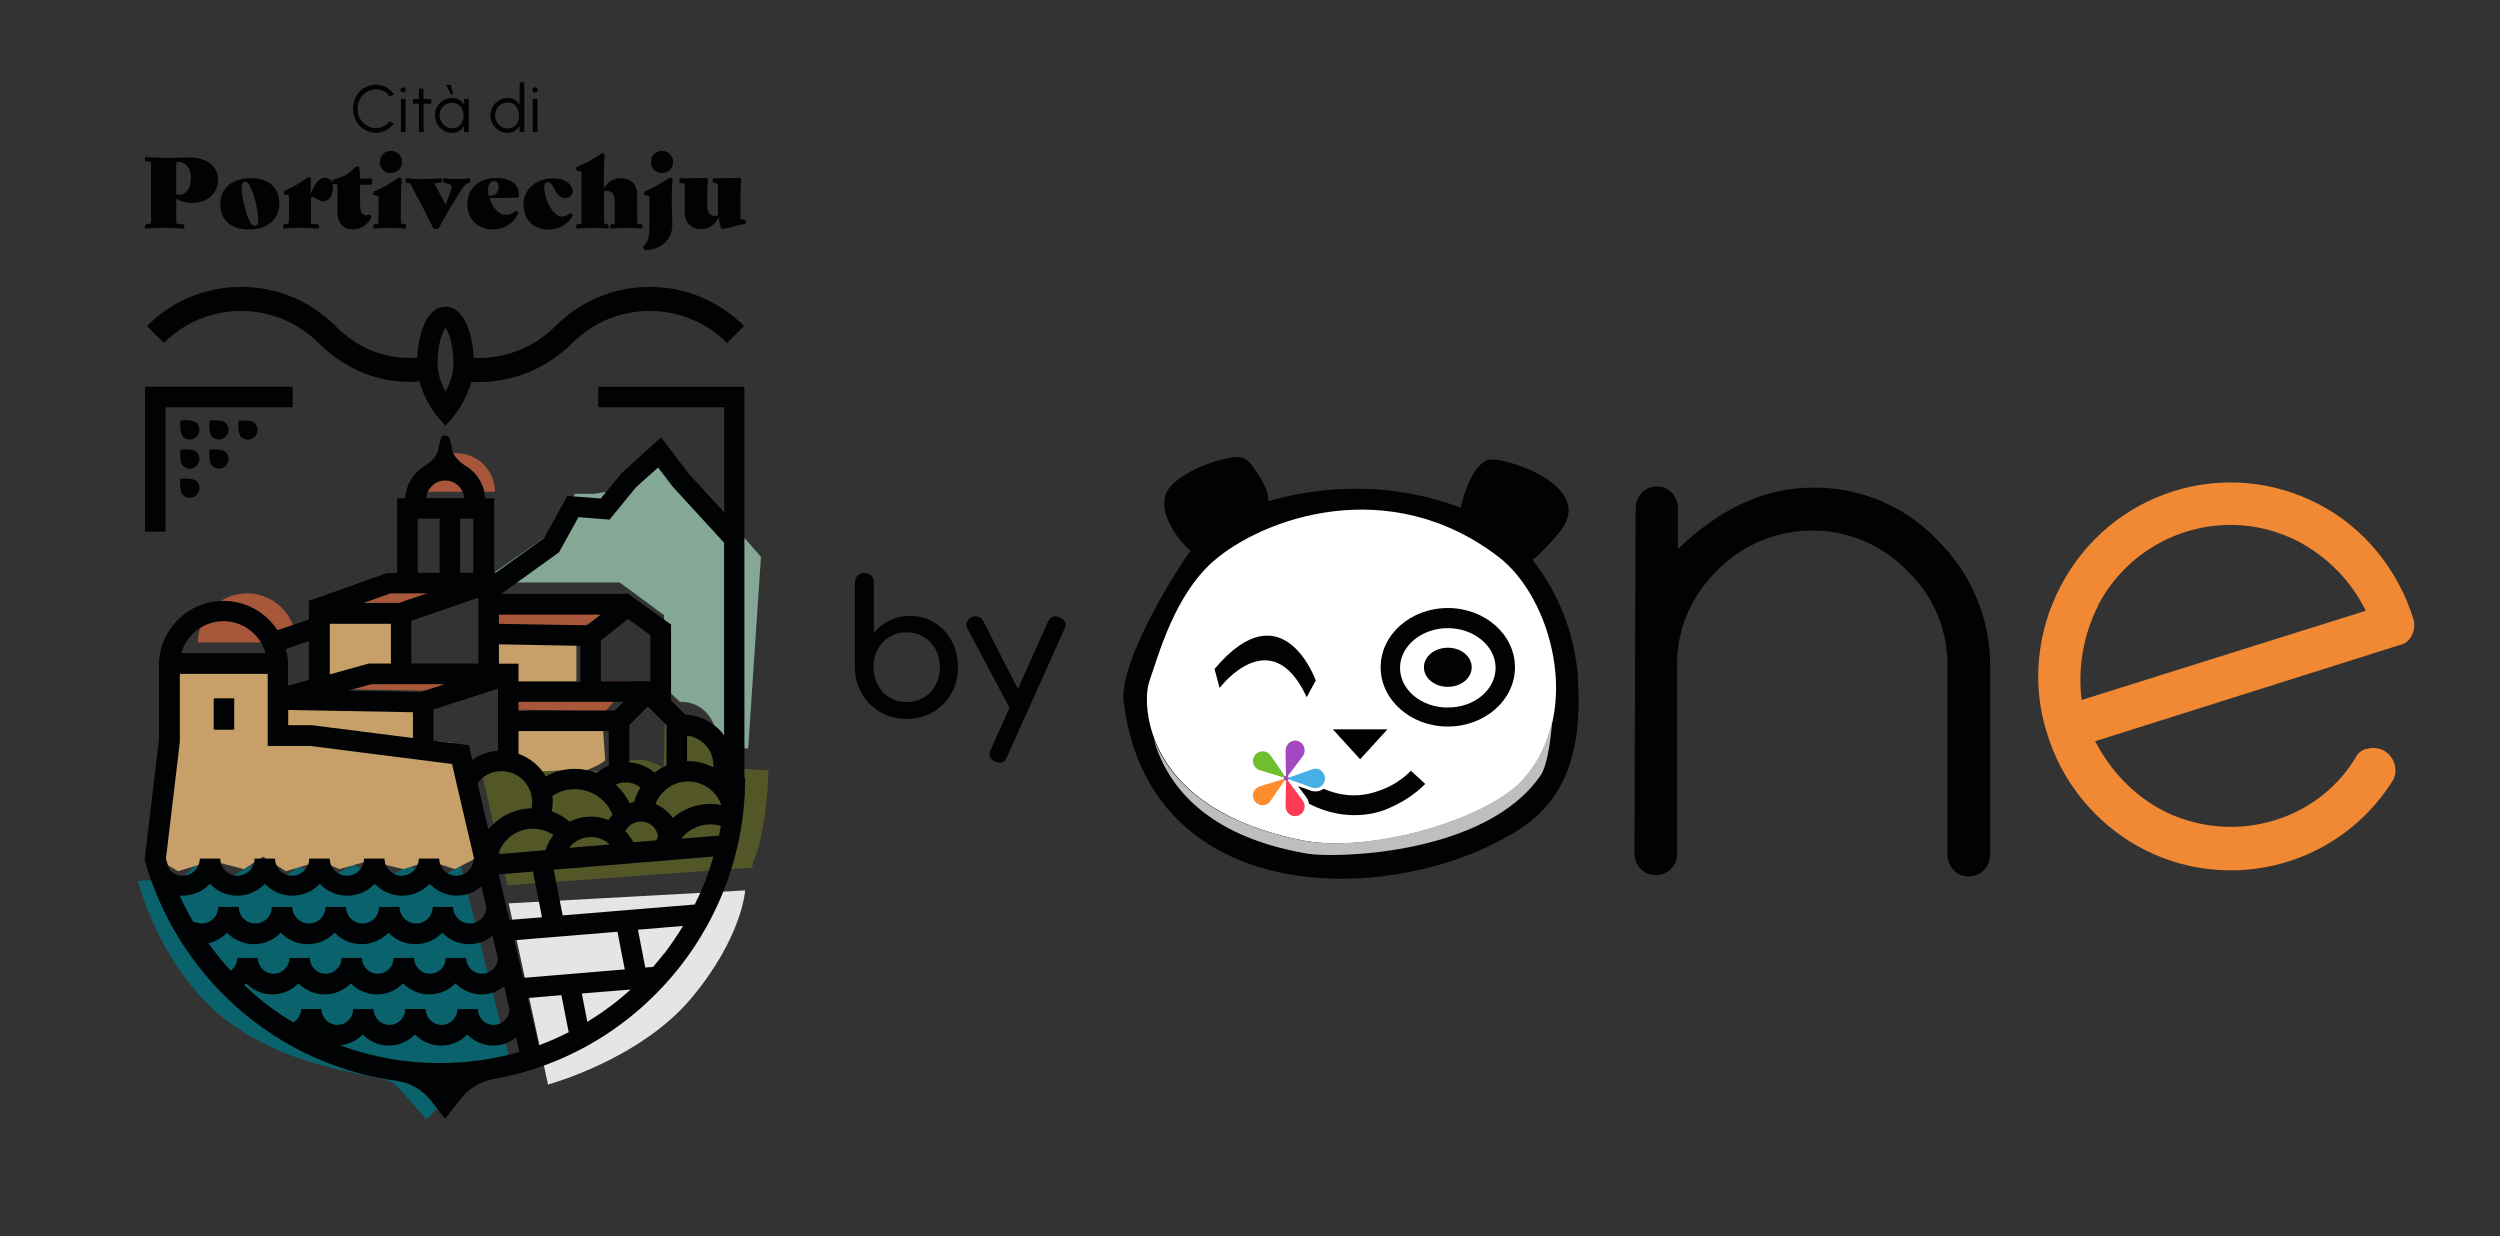 <?xml version="1.0" encoding="UTF-8"?>
<svg id="a" data-name="logo" xmlns="http://www.w3.org/2000/svg" width="132.89" height="65.7" viewBox="0 0 132.89 65.7">
  <rect x="0" y="0" width="132.89" height="65.7" fill="#333333" stroke="none"/>
  <g id="b" data-name="Social">
    <g id="c" data-name="couleur 01">
      <g id="d" data-name="Couleurs 01">
        <path d="M40.45,29.6l-5.36-6.11-2.36,2.58-1.16,.18h-1.01l-1.08,1.95-3.13,2.18-.17,.58h6.76l2.36,1.74v3.81l.84,.8s1.2-.11,1.76,1.1c.49,1.06,.49,1.31,.49,1.31l1.38,.07,.68-10.19Z" style="fill: #84a796;"/>
        <path d="M26.98,47.06l13.03-.95c0-.06-.01-.11-.02-.17,.8-1.72,.86-4.98,.86-4.98l-2.93-.21s-.05-1.22-.76-2.02-1.81-.51-1.81-.51c0,0-.07,2-.07,2.61-.4-.28-.89-.44-1.42-.44-.68,0-1.29,.27-1.74,.71-.21-.08-.45-.13-.69-.13-.7,0-1.31,.37-1.65,.93-.02,0-.04-.01-.06-.02h0c0-1.08-.87-1.94-1.93-1.94-.05,0-.11,0-.16,0h-.05c-.19,.02-.37,.07-.53,.14l-1.58,.4,1.51,6.58Z" style="fill: #535626;"/>
        <path d="M27.03,48.02l12.58-.69s-.15,2.5-2.88,5.75c-2.73,3.25-7.6,4.57-7.6,4.57l-2.09-9.63Z" style="fill: #e5e5e5;"/>
        <path d="M24.47,46.06l-1.32,.66-1.36-.66-1.54,.66-1.47-.77-1.43,.77-1.45-.66-1.13,.77-1.32-.87-1.39,.77-1.05-.44-.59-.32-.69,.66-2.39,.21s1.2,4.91,4.96,7.59c3.76,2.69,8.01,2.58,8.67,3.2s1.5,1.71,1.71,1.86c1.4-1.24,.64-1.71,1.82-2.18,1.17-.47,2.8-.15,2.8-.15l-2.8-11.09Z" style="fill: #0a636c;"/>
        <path d="M22.21,26.14c0-1.13,.92-2.05,2.05-2.05s2.05,.92,2.05,2.05h-4.1Z" style="fill: #a8573b;"/>
        <path d="M10.52,34.15c0-1.44,1.17-2.61,2.61-2.61s2.61,1.17,2.61,2.61h-5.22Z" style="fill: #a8573b;"/>
        <polygon points="23.91 30.85 19.92 30.85 17.52 32 21.22 32.41 23.91 30.85" style="fill: #a8573b;"/>
        <path d="M24.7,35.65l-5.62-.18-2.73,1.12s6.98,.17,7.05,.1,1.3-1.04,1.3-1.04Z" style="fill: #a8573b;"/>
        <polygon points="25.9 31.65 25.9 33.45 30.64 33.58 32.85 32.08 32.42 31.83 25.9 31.65" style="fill: #a8573b;"/>
        <polygon points="26.63 36.2 26.63 37.7 32.17 37.81 33.61 36.2 26.63 36.2" style="fill: #a8573b;"/>
        <polygon points="24.04 39.48 25.46 45.54 24.17 46.2 22.83 45.76 21.44 46.2 19.59 45.76 18.04 46.2 17.02 45.76 15.2 46.31 13.98 45.54 12.97 46.2 11.26 45.76 9.46 46.31 8.85 45.95 8.57 44.92 9.34 38.73 9.12 34.91 14.88 35.04 15.4 38.8 16.7 38.73 24.04 39.48" style="fill: #c6a068;"/>
        <polygon points="17.01 35.44 17.01 32.41 21.22 32.41 21.22 35.23 17.01 35.96 17.01 35.44" style="fill: #c6a068;"/>
        <polygon points="15.4 36.7 22.21 36.87 22.21 39.29 16.1 38.73 15.2 38.73 14.9 37.01 15.4 36.7" style="fill: #c6a068;"/>
        <polygon points="25.9 33.45 30.64 33.58 30.64 36.36 26.72 36.36 26.63 35.44 25.66 35.47 25.9 33.45" style="fill: #c6a068;"/>
        <polygon points="26.63 37.7 26.63 39.8 28.15 41 28.69 41 30.12 40.95 31.06 41 31.8 40.67 32.17 40.42 32 38.01 26.63 37.7" style="fill: #c6a068;"/>
      </g>
    </g>
    <g>
      <path d="M21.77,20.3c.18,0,.35-.02,.53-.03,.28,1.08,.93,1.85,.97,1.89l.41,.47,.41-.47s.68-.8,.96-1.87c.1,.01,.21,.02,.37,.02,1.89,0,3.67-.74,5.01-2.08,1.1-1.1,2.56-1.7,4.11-1.7s3.01,.61,4.11,1.7l.9-.9c-1.34-1.34-3.12-2.08-5.01-2.08s-3.67,.74-5.01,2.08c-1.1,1.1-2.56,1.7-4.11,1.7-.11,0-.17,0-.24,0-.06-1.36-.54-2.73-1.5-2.73s-1.44,1.35-1.5,2.71c-1.62,.12-3.13-.45-4.35-1.68-1.34-1.34-3.12-2.08-5.01-2.08s-3.67,.74-5.01,2.08l.9,.9c1.1-1.1,2.56-1.7,4.11-1.7s3.01,.61,4.11,1.7c1.35,1.35,3.05,2.07,4.85,2.07Zm1.91-2.87c.16,.2,.42,.85,.42,1.89,0,.58-.21,1.11-.42,1.5-.21-.39-.42-.92-.42-1.5,0-1.04,.26-1.69,.42-1.89Z" style="fill: #010203;"/>
      <path d="M39.59,20.56h-7.79v1.09h6.7v5.59l-1.89-2.06-1.47-1.93-2.08,1.88-1.13,1.37-1.77-.14-1.24,2.24-2.59,1.86h-.06v-3.97h-.48c-.03-.72-.43-1.35-1.01-1.71-.34-.21-.75-.57-.75-.97l-.14-.51c-.02-.09-.11-.15-.2-.15h-.05c-.09,0-.18,.06-.2,.15l-.14,.51c0,.4-.4,.76-.75,.97-.58,.36-.97,.99-1.01,1.71h-.43v3.97h-.54l-4.18,1.49,.03,.07v.91l-1.67,.57c-.61-.94-1.67-1.56-2.87-1.56-1.89,0-3.43,1.54-3.43,3.43v3.94l-.76,6.38v.07h.03v.08l.02,.08c.07,.23,.15,.46,.23,.69h-.02s.03,.06,.05,.09c1.05,2.99,2.97,5.67,5.51,7.6,2.23,1.7,4.81,2.77,7.55,3.15,.74,.1,1.41,.49,1.87,1.08l.73,.94,.82-1.05c.43-.56,1.06-.94,1.75-1.06,3.89-.69,7.4-2.78,9.91-5.97,.53-.67,1-1.38,1.4-2.1,.38-.67,.71-1.38,.99-2.1,.26-.67,.47-1.37,.64-2.06,.29-1.23,.44-2.5,.44-3.78h-.04V20.56Zm-1.4,23.86l-1.98,.16c.37-.47,.93-.76,1.56-.76,.19,0,.37,.03,.55,.08-.03,.2-.08,.4-.12,.6v-.09Zm-5.37,5.1l.39,2.01-5.4,.45-.47-2,5.47-.45Zm-22.54-.5c-.27-.46-.51-.93-.73-1.41,.05,0,.1,0,.15,0,.57,0,1.09-.24,1.46-.63,.37,.39,.88,.63,1.46,.63s1.09-.24,1.46-.63c.37,.39,.88,.63,1.46,.63s1.09-.24,1.46-.63c.37,.39,.88,.63,1.46,.63s1.09-.24,1.46-.63c.37,.39,.88,.63,1.46,.63s1.09-.24,1.46-.63c.37,.39,.88,.63,1.46,.63,.5,0,.94-.19,1.29-.49l.26,1.09h0c0,.49-.4,.88-.88,.88s-.88-.4-.88-.88h-1.09c0,.49-.4,.88-.88,.88s-.88-.4-.88-.88h-1.09c0,.49-.4,.88-.88,.88s-.88-.4-.88-.88h-1.09c0,.49-.4,.88-.88,.88s-.88-.4-.88-.88h-1.09c0,.49-.4,.88-.88,.88s-.88-.4-.88-.88h-1.09c0,.49-.4,.88-.88,.88-.13,0-.26-.04-.37-.09Zm-.73-13.2h4.68v.95h0v2.33h0v.55h2.25l7.55,.96,.23,1.01h0l.94,4.02h-.03c0,.5-.41,.91-.91,.91s-.91-.41-.91-.91h-1.09c0,.5-.41,.91-.91,.91s-.91-.41-.91-.91h-1.09c0,.5-.41,.91-.91,.91s-.91-.41-.91-.91h-1.09c0,.5-.41,.91-.91,.91s-.91-.41-.91-.91h-1.09c0,.5-.41,.91-.91,.91s-.91-.41-.91-.91h-1.09c0,.5-.41,.91-.91,.91-.28,0-.54-.13-.71-.35-.06-.18-.13-.36-.18-.55l.74-6.22v-3.6Zm7.98-2.66h3.25v2.11h-1.18l-2.07,.58v-2.69Zm18.99,5.94c.79,.1,1.41,.77,1.41,1.6,0,.03-.01,.06-.01,.09-.41-.21-.86-.33-1.34-.33-.02,0-.04,0-.06,0v-1.36Zm-1.68,3.64c.27-.7,.95-1.2,1.74-1.2s1.51,.51,1.76,1.25c-.19-.04-.38-.06-.57-.06-.76,0-1.46,.28-2.01,.75-.22-.33-.55-.59-.92-.74Zm-8.35,2.65c.25-.78,.98-1.34,1.84-1.34,.4,0,.77,.12,1.09,.34-.18,.23-.33,.5-.42,.8l-2.51,.21Zm-1.57-5.78l-1.88-.24v-1.66l3.43-1.1v3.3c-.5,.03-.97,.2-1.37,.48l-.09-.4h0l-.09-.38Zm-1.25-3.25l-1.3,.42-3.87-.07,1.24-.34h3.93Zm2.85-2.11l4.33,.08v1.89h-3.29v-.94h-1.04v-1.02Zm7.19,8.38c-.08,.02-.16,.04-.24,.07-.18-.38-.43-.71-.74-.99,.16-.08,.35-.12,.53-.12,.29,0,.56,.1,.78,.27-.15,.24-.26,.49-.33,.77Zm-7.75,1.46l-.58-2.47c.31-.39,.76-.63,1.27-.63,.9,0,1.64,.73,1.64,1.64,0,.11-.02,.23-.04,.34-.92,.02-1.75,.45-2.29,1.13Zm1.6-4.03v-1.2h4.8v1.83c-.23,.1-.45,.23-.64,.4-.37-.14-.76-.22-1.17-.22-.54,0-1.07,.14-1.54,.4-.32-.55-.83-.98-1.45-1.2Zm5.12-2.29h-5.12v-.46h5.58l-.46,.46Zm-17.36-.03l6.63,.12v1.37l-5.37-.68h-1.26v-.81Zm14.96,5.94c-.28-.24-.61-.43-.95-.55,.03-.17,.05-.34,.05-.51,0-.11,0-.21-.02-.31,.35-.23,.76-.36,1.19-.36,.9,0,1.68,.55,2.01,1.35-.08,.09-.15,.19-.21,.29-.37-.14-.76-.21-1.18-.17-.32,.03-.62,.12-.89,.26Zm4.5-2.62c-.38-.32-.84-.5-1.33-.54v-1.98l.99-.99,.99,.99v2.15c-.23,.1-.44,.23-.64,.38Zm-.21-4.85h-2.63v-2.16l1.44-1.15,1.19,.86v2.45Zm-3.36-2.97l-4.69-.08v-.49h5.41l-.72,.58Zm-5.78,2.03h-3.57v-2.27l3.57-1.23v3.5Zm2.62,17.78l1.79-.15,.39,1.97c-.51,.26-1.04,.49-1.59,.7l-.59-2.52Zm2.88-.24l2.59-.21c-.71,.65-1.49,1.22-2.3,1.72l-.29-1.5Zm-3.85-3.91l-.57-2.42,1.82-.15,.48,2.43-1.73,.14Zm4.19-4.4c.43-.04,.84,.11,1.14,.39l-2.16,.18c.24-.31,.6-.53,1.02-.57Zm2.4,.28c-.11-.22-.26-.41-.43-.59,.15-.31,.46-.52,.83-.52,.47,0,.85,.35,.91,.79-.03,.07-.07,.14-.09,.21l-1.22,.1Zm-3.94-15.45l1.02-1.84,1.65,.13,1.41-1.72,1.17-1.05,.77,1.01,2.74,2.99v10.24c-.47-.64-1.22-1.07-2.06-1.1l-.76-.76v-4.03l-2.32-1.67-.06,.04h-6.65l3.1-2.23Zm-5.27,1.12v-2.88h.7v2.88h-.7Zm-.94-4.9c.6-.08,1.1,.36,1.16,.93h-2.04c.06-.47,.41-.87,.89-.93Zm-1.32,2.02h1.17v2.88h-1.17v-2.88Zm-1.44,3.97h1.94l-1.49,.51h-1.88l1.43-.51Zm-4.34,2.54v2.06l-1.11,.31v-1.08c0-.3-.04-.59-.12-.87l1.23-.42Zm-4.54-1.06c1.06,0,1.95,.72,2.24,1.69h-4.48c.28-.97,1.17-1.69,2.24-1.69Zm-.86,17.13c.41-.08,.77-.28,1.05-.57,.36,.38,.87,.61,1.43,.61s1.07-.24,1.43-.61c.36,.38,.87,.61,1.43,.61s1.07-.24,1.43-.61c.36,.38,.87,.61,1.43,.61s1.07-.24,1.43-.61c.36,.38,.87,.61,1.43,.61s1.07-.24,1.43-.61c.36,.38,.87,.61,1.43,.61,.47,0,.9-.17,1.24-.45l.28,1.18h0c0,.47-.38,.84-.84,.84s-.84-.38-.84-.84h-1.09c0,.47-.38,.84-.84,.84s-.84-.38-.84-.84h-1.09c0,.47-.38,.84-.84,.84s-.84-.38-.84-.84h-1.09c0,.47-.38,.84-.84,.84s-.84-.38-.84-.84h-1.09c0,.47-.38,.84-.84,.84s-.84-.38-.84-.84h-1.09c0,.28-.14,.52-.35,.68-.42-.46-.81-.94-1.17-1.45Zm1.95,2.23s.08-.07,.12-.11c.35,.36,.84,.59,1.39,.59s1.04-.23,1.39-.59c.35,.36,.84,.59,1.39,.59s1.04-.23,1.39-.59c.35,.36,.84,.59,1.39,.59s1.04-.23,1.39-.59c.35,.36,.85,.59,1.39,.59s1.04-.23,1.39-.59c.35,.36,.85,.59,1.39,.59,.45,0,.87-.16,1.2-.43l.28,1.21h0c0,.47-.38,.84-.84,.84s-.84-.38-.84-.84h-1.09c0,.47-.38,.84-.84,.84s-.84-.38-.84-.84h-1.09c0,.47-.38,.84-.84,.84s-.84-.38-.84-.84h-1.09c0,.47-.38,.84-.84,.84s-.84-.38-.84-.84h-1.09c0,.29-.16,.55-.4,.71-.47-.28-.93-.58-1.38-.92-.42-.32-.82-.67-1.21-1.04Zm10.38,4.13c-1.83,0-3.61-.33-5.28-.95,.47-.04,.9-.25,1.21-.57,.35,.36,.85,.59,1.39,.59s1.04-.23,1.39-.59c.35,.36,.84,.59,1.39,.59s1.04-.23,1.39-.59c.35,.36,.85,.59,1.39,.59,.46,0,.87-.17,1.2-.43l.18,.76c-1.36,.4-2.79,.6-4.26,.6Zm11.94-5.81c-.19,.24-.38,.47-.58,.7l-.41,.03-.39-2.01,2.4-.2c-.31,.5-.64,1-1.01,1.48Zm2.22-3.91c-.17,.44-.37,.87-.58,1.29l-7.02,.58-.48-2.43,8.49-.7c-.12,.43-.26,.85-.42,1.27Z" style="fill: #010203;"/>
      <polygon points="15.56 20.56 7.71 20.56 7.71 28.26 8.8 28.26 8.8 21.65 15.56 21.65 15.56 20.56" style="fill: #010203;"/>
      <rect x="11.36" y="37.12" width="1.09" height="1.67" style="fill: #010203;"/>
      <path d="M10.45,22.48c-.2-.2-.86-.13-.86-.13,0,0-.07,.66,.13,.86s.53,.2,.73,0c.2-.2,.2-.53,0-.73Z" style="fill: #010203;"/>
      <path d="M12,22.48c-.2-.2-.86-.13-.86-.13,0,0-.07,.66,.13,.86,.2,.2,.53,.2,.73,0,.2-.2,.2-.53,0-.73Z" style="fill: #010203;"/>
      <path d="M12.68,22.36s-.07,.66,.13,.86c.2,.2,.53,.2,.73,0,.2-.2,.2-.53,0-.73s-.86-.13-.86-.13Z" style="fill: #010203;"/>
      <path d="M10.45,24.03c-.2-.2-.86-.13-.86-.13,0,0-.07,.66,.13,.86,.2,.2,.53,.2,.73,0s.2-.53,0-.73Z" style="fill: #010203;"/>
      <path d="M11.14,23.9s-.07,.66,.13,.86,.53,.2,.73,0,.2-.53,0-.73-.86-.13-.86-.13Z" style="fill: #010203;"/>
      <path d="M9.59,25.45s-.07,.66,.13,.86c.2,.2,.53,.2,.73,0s.2-.53,0-.73-.86-.13-.86-.13Z" style="fill: #010203;"/>
      <path d="M7.97,11.89l-.23,.04s-.04,.02-.04,.11,.01,.11,.04,.11c.12,0,.53-.04,.96-.04s.94,.04,1.06,.04c.03,0,.04-.02,.04-.11s-.01-.11-.04-.11l-.33-.04c-.05,0-.06-.02-.06-.07v-1.26c.2,.13,.54,.23,.83,.23,.84,0,1.39-.52,1.39-1.24s-.57-1.18-1.57-1.18c-.35,0-.47,.02-.81,.02h-.38c-.38,0-.94-.04-1.09-.04-.03,0-.04,.02-.04,.11s.01,.11,.04,.11l.23,.04c.05,.01,.06,.02,.06,.07v3.13c0,.05-.01,.06-.06,.07Zm1.4-3.23c0-.05,.01-.06,.06-.06h.03c.37,0,.69,.29,.69,.83,0,.64-.29,.92-.59,.92-.09,0-.14-.01-.19-.02v-1.66Z" style="fill: #010203;"/>
      <path d="M13.23,12.2c.96,0,1.62-.51,1.62-1.39s-.62-1.34-1.52-1.34c-.96,0-1.62,.51-1.62,1.39s.62,1.34,1.52,1.34Zm-.2-2.54c.05,0,.1,.02,.16,.08,.22,.22,.54,1.39,.54,1.93,0,.27-.09,.34-.19,.34-.05,0-.1-.02-.16-.08-.22-.22-.54-1.39-.54-1.93,0-.27,.09-.34,.19-.34Z" style="fill: #010203;"/>
      <path d="M15.27,11.89l-.18,.04s-.04,.02-.04,.11,.01,.11,.04,.11c.12,0,.46-.04,.84-.04,.53,0,.87,.04,.99,.04,.03,0,.04-.02,.04-.11s-.01-.11-.04-.11l-.33-.04c-.05,0-.06-.02-.06-.07v-1.33s.04-.02,.07-.02c.07,0,.17,.05,.29,.13,.11,.08,.19,.11,.28,.11,.24,0,.53-.24,.53-.73,0-.07-.01-.14-.03-.21h.02l.19,.03c.06,.01,.06,.02,.06,.07v1.42c0,.56,.28,.9,.83,.9,.48,0,.84-.33,.97-.65,.02-.05-.07-.13-.12-.13-.03,0-.06,.03-.13,.03-.22,0-.35-.12-.35-.6v-1.02c.18,0,.4,0,.58,0,.05,0,.07-.02,.07-.16s-.02-.17-.07-.17h-.58c0-.22-.02-.45-.04-.6,0-.04-.02-.04-.1-.04s-.09,.01-.12,.04c-.34,.35-.63,.53-1.17,.66-.03,0-.04,.03-.04,.11,0,.03,0,.04,0,.06-.06-.16-.19-.27-.4-.27-.32,0-.6,.38-.76,.88,0-.34,.02-.75,.02-.84,0-.04-.1-.08-.13-.08-.02,0-.03,0-.04,.02-.41,.29-.82,.55-1.24,.71-.03,.01-.04,.02-.04,.1,0,.08,.01,.09,.04,.1l.18,.03c.05,.01,.06,.02,.06,.07v1.36c0,.05-.01,.06-.06,.07Z" style="fill: #010203;"/>
      <path d="M20.19,8.61c0,.34,.25,.59,.59,.59s.59-.26,.59-.59-.25-.59-.59-.59-.59,.26-.59,.59Z" style="fill: #010203;"/>
      <path d="M20.06,11.89l-.18,.04s-.04,.02-.04,.11,.01,.11,.04,.11c.11,0,.46-.04,.84-.04s.71,.04,.83,.04c.03,0,.04-.02,.04-.11s-.01-.11-.04-.11l-.18-.04c-.05-.01-.06-.02-.06-.07v-1.23c0-.64,.04-.99,.04-1.07,0-.04-.1-.08-.13-.08-.02,0-.03,0-.04,.02-.41,.28-.87,.55-1.3,.71-.03,.01-.04,.02-.04,.1,0,.08,.01,.09,.04,.1l.18,.03c.05,.01,.06,.02,.06,.07v1.36c0,.05-.01,.06-.06,.07Z" style="fill: #010203;"/>
      <path d="M21.59,9.71l.16,.03c.05,.01,.05,.02,.08,.07l.71,1.34c.09,.18,.37,.72,.47,.94,.03,.06,.05,.08,.17,.08s.13-.02,.17-.08c.1-.22,.42-.77,.52-.94l.43-.7c.32-.53,.36-.58,.45-.64l.21-.11s.04-.02,.04-.11-.01-.11-.04-.11c-.12,0-.38,.04-.65,.04s-.6-.04-.72-.04c-.03,0-.04,.02-.04,.11s.01,.1,.04,.11l.3,.1c.15,.05,.16,.1-.04,.65l-.16,.44-.57-1.09c-.03-.05-.02-.07,.04-.07l.3-.03s.04-.02,.04-.11-.01-.11-.04-.11c-.12,0-.75,.04-1.03,.04-.38,0-.71-.04-.83-.04-.03,0-.04,.02-.04,.11s.01,.11,.04,.11Z" style="fill: #010203;"/>
      <path d="M26.2,12.2c.56,0,1.14-.35,1.35-.88,.02-.05-.11-.15-.15-.11-.14,.12-.29,.21-.5,.21-.19,0-.33-.05-.52-.25-.14-.14-.28-.39-.36-.65,.49,.02,1.08,0,1.49-.02,.03,0,.05-.02,.06-.04,.01-.04,.01-.09,.01-.13,0-.5-.42-.87-1.19-.87-.92,0-1.55,.55-1.55,1.39s.59,1.34,1.36,1.34Zm.07-2.57c.14,0,.23,.1,.23,.3,0,.26-.11,.43-.35,.46l-.17,.02c-.02-.11-.04-.22-.04-.33,0-.31,.16-.45,.32-.45Z" style="fill: #010203;"/>
      <path d="M29.15,12.2c.64,0,1.13-.37,1.29-.75,.02-.05-.11-.14-.16-.11-.13,.11-.24,.17-.39,.17-.17,0-.27-.05-.42-.2-.31-.31-.54-.91-.54-1.36,0-.2,.08-.27,.19-.27s.19,.06,.38,.42c.15,.28,.32,.43,.55,.43s.39-.16,.39-.36c0-.34-.37-.69-1.02-.69-.91,0-1.59,.56-1.59,1.39s.56,1.34,1.33,1.34Z" style="fill: #010203;"/>
      <path d="M30.85,11.89l-.18,.04s-.04,.02-.04,.11,.01,.11,.04,.11c.12,0,.46-.04,.84-.04s.68,.04,.8,.04c.03,0,.04-.02,.04-.11s-.01-.1-.04-.11l-.14-.04c-.05-.02-.06-.02-.06-.07v-1.65s.08-.02,.11-.02c.35,0,.46,.17,.46,.65v1.02c0,.05-.01,.06-.06,.07l-.14,.04s-.04,.02-.04,.11,.01,.11,.04,.11c.12,0,.42-.04,.8-.04s.71,.04,.83,.04c.03,0,.04-.02,.04-.11s-.01-.11-.04-.11l-.18-.04c-.05-.01-.06-.02-.06-.07v-1.47c0-.56-.34-.88-.88-.88-.42,0-.73,.26-.89,.54v-.72c0-.64,.04-.99,.04-1.07,0-.04-.1-.08-.13-.08-.02,0-.03,0-.04,.02-.41,.28-.87,.55-1.3,.71-.03,.01-.04,.02-.04,.1,0,.08,.01,.09,.04,.1l.18,.03c.05,.01,.06,.02,.06,.07v2.66c0,.05-.01,.06-.06,.07Z" style="fill: #010203;"/>
      <path d="M34.29,13.29c.86,0,1.45-.58,1.45-1.34,0-.33-.03-.73-.03-1.11v-.25c0-.64,.04-.99,.04-1.07,0-.04-.1-.08-.13-.08-.02,0-.03,0-.04,.02-.41,.27-.87,.55-1.3,.71-.03,.01-.04,.02-.04,.1,0,.08,.01,.09,.04,.1l.18,.03c.05,.01,.06,.02,.06,.07v1.56c0,.63-.07,.81-.31,1.07-.02,.02-.02,.03-.02,.05,0,.04,.07,.14,.1,.14Z" style="fill: #010203;"/>
      <path d="M35.19,9.2c.35,0,.59-.26,.59-.59s-.25-.59-.59-.59-.59,.26-.59,.59,.25,.59,.59,.59Z" style="fill: #010203;"/>
      <path d="M36.16,9.72l.18,.04c.05,.01,.06,.02,.06,.07v1.45c0,.56,.34,.9,.88,.9,.46,0,.79-.33,.93-.64,.01,.14,.06,.39,.1,.56,.02,.05,.14,.08,.18,.07,.39-.11,.8-.21,1.11-.27,.03,0,.04-.02,.04-.1s-.01-.1-.04-.11l-.18-.04c-.05-.01-.06-.02-.06-.07v-1.02c0-.64,.04-.93,.04-1.02,0-.04-.04-.08-.08-.08s-.94,.01-1.39,.02c-.03,0-.05,.03-.05,.12s.01,.1,.04,.11l.18,.04c.05,.01,.06,.02,.06,.07v1.64s-.08,.02-.11,.02c-.35,0-.46-.17-.46-.65v-.27c0-.64,.04-.93,.04-1.02,0-.04-.04-.08-.08-.08s-.94,.01-1.39,.02c-.03,0-.05,.03-.05,.12s.01,.1,.04,.11Z" style="fill: #010203;"/>
      <g>
        <path d="M19.98,7.06c-.17,0-.32-.03-.47-.1s-.27-.16-.39-.27c-.11-.12-.2-.25-.26-.41s-.09-.32-.09-.5,.03-.34,.09-.5,.15-.29,.26-.41c.11-.12,.24-.21,.39-.27s.3-.1,.47-.1c.2,0,.38,.05,.55,.14s.31,.22,.42,.37l-.22,.12c-.09-.12-.2-.21-.33-.28-.13-.07-.27-.1-.42-.1-.13,0-.26,.03-.38,.08-.12,.05-.22,.13-.31,.22-.09,.09-.16,.2-.21,.33-.05,.12-.07,.26-.07,.4s.02,.27,.07,.4,.12,.23,.21,.33c.09,.09,.19,.17,.31,.22,.12,.05,.24,.08,.37,.08,.15,0,.29-.03,.42-.1,.13-.07,.24-.16,.32-.27l.22,.12c-.11,.15-.25,.28-.42,.37-.17,.09-.35,.14-.55,.14Z" style="fill: #010203;"/>
        <path d="M21.43,4.92s-.07-.01-.1-.04c-.03-.03-.04-.06-.04-.1s.01-.07,.04-.1c.03-.03,.06-.04,.1-.04s.07,.01,.1,.04,.04,.06,.04,.1-.01,.07-.04,.1c-.03,.03-.06,.04-.1,.04Zm-.12,.34h.25v1.76h-.25v-1.76Z" style="fill: #010203;"/>
        <path d="M22.94,5.51h-.42v1.51h-.25v-1.51h-.32v-.25h.32v-.55h.24v.55h.42v.25Z" style="fill: #010203;"/>
        <path d="M24.67,5.26h.25v1.76h-.25v-.33c-.06,.11-.14,.2-.25,.27-.1,.07-.23,.1-.37,.1-.13,0-.25-.02-.36-.07s-.21-.12-.3-.2c-.09-.09-.15-.18-.2-.3-.05-.11-.07-.23-.07-.36s.02-.25,.07-.36c.05-.11,.11-.21,.2-.29,.08-.08,.18-.15,.29-.2,.11-.05,.23-.07,.35-.07,.15,0,.28,.03,.38,.1,.11,.07,.2,.16,.26,.27v-.33Zm-.62,1.56c.13,0,.23-.03,.32-.09,.09-.06,.16-.15,.2-.25s.07-.22,.07-.35c0-.13-.03-.24-.08-.34-.05-.1-.12-.18-.21-.24-.09-.06-.2-.09-.32-.09s-.24,.03-.34,.09c-.1,.06-.18,.15-.24,.25-.06,.1-.09,.22-.08,.35,0,.13,.04,.24,.1,.34,.06,.1,.15,.18,.25,.24,.1,.06,.22,.09,.34,.09Zm-.34-2.31h.25l.14,.51h-.12l-.27-.51Z" style="fill: #010203;"/>
        <path d="M27.62,4.38h.25v2.64h-.25v-.33c-.06,.11-.14,.2-.25,.27-.11,.07-.23,.1-.38,.1-.13,0-.25-.02-.36-.07s-.21-.11-.29-.2c-.08-.09-.15-.18-.2-.29s-.07-.23-.07-.36,.02-.25,.07-.36c.05-.11,.11-.21,.2-.3,.09-.08,.18-.15,.29-.2s.23-.07,.36-.07c.15,0,.27,.03,.38,.1,.11,.07,.19,.16,.25,.27v-1.2Zm-.63,2.44c.13,0,.23-.03,.32-.09,.09-.06,.16-.14,.21-.25,.05-.1,.07-.22,.07-.34s-.02-.25-.07-.35c-.05-.1-.12-.19-.21-.25-.09-.06-.2-.09-.32-.09s-.24,.03-.34,.09c-.1,.06-.18,.14-.24,.25-.06,.1-.09,.22-.09,.35s.03,.24,.09,.35c.06,.1,.14,.19,.25,.25,.1,.06,.21,.09,.33,.09Z" style="fill: #010203;"/>
        <path d="M28.44,4.92s-.07-.01-.1-.04c-.03-.03-.04-.06-.04-.1s.01-.07,.04-.1,.06-.04,.1-.04,.07,.01,.1,.04c.03,.03,.04,.06,.04,.1s-.01,.07-.04,.1c-.03,.03-.06,.04-.1,.04Zm-.12,.34h.25v1.76h-.25v-1.76Z" style="fill: #010203;"/>
      </g>
    </g>
  </g>
  <g id="e" data-name="a droite du logo">
    <g id="f" data-name="by">
      <path d="M48.19,38.21c-.52,0-.99-.12-1.4-.36-.41-.24-.74-.57-.98-.98-.24-.41-.36-.88-.37-1.4v-4.5c0-.15,.05-.27,.14-.37,.1-.09,.22-.14,.36-.14s.28,.05,.37,.14c.09,.09,.14,.21,.14,.37v2.67c.23-.28,.51-.5,.84-.66,.33-.16,.69-.24,1.08-.24,.49,0,.92,.12,1.31,.36,.39,.24,.69,.57,.91,.98,.22,.41,.33,.88,.33,1.4s-.12,.99-.36,1.4c-.24,.41-.57,.74-.98,.98-.41,.24-.88,.36-1.41,.36Zm0-.89c.34,0,.64-.08,.91-.24,.27-.16,.48-.38,.63-.67,.16-.28,.23-.6,.23-.95s-.08-.67-.23-.95c-.16-.28-.37-.5-.63-.66-.27-.16-.57-.24-.91-.24s-.63,.08-.9,.24c-.27,.16-.48,.38-.63,.66-.15,.28-.23,.59-.23,.95s.08,.66,.23,.95c.15,.28,.36,.51,.63,.67,.27,.16,.57,.24,.9,.24Z" style="fill: #010203;"/>
      <path d="M54.32,37.95c-.13,.05-.24,.06-.35,.01-.11-.04-.2-.13-.26-.25l-2.29-4.3c-.07-.13-.07-.25-.02-.36s.14-.2,.26-.25c.13-.05,.25-.06,.36-.01,.11,.04,.2,.13,.26,.25l2.19,4.3c.07,.13,.09,.25,.07,.36-.02,.12-.09,.2-.21,.25Zm-1.18,2.59c-.07,0-.15-.02-.24-.06-.29-.13-.37-.34-.24-.62l3.04-6.8c.13-.28,.34-.36,.63-.24,.3,.13,.38,.33,.25,.62l-3.05,6.79c-.08,.2-.21,.31-.39,.31Z" style="fill: #010203;"/>
    </g>
    <g id="g" data-name="one">
      <path d="M86.95,27.05c-.03-.64,.45-1.16,1.06-1.19,.64-.03,1.15,.46,1.18,1.07v2.26c2.24-2.17,4.63-3.27,7.17-3.27,2.51-.03,4.93,.98,6.65,2.82,1.81,1.78,2.81,4.22,2.78,6.76v9.92c0,.31-.12,.61-.33,.83-.21,.21-.51,.34-.82,.34s-.6-.12-.79-.34c-.21-.21-.33-.52-.33-.83v-9.95c.03-1.93-.73-3.8-2.12-5.11-2.75-2.85-7.26-2.88-10.07-.09l-.09,.09c-1.36,1.35-2.15,3.18-2.09,5.11v9.92c0,.64-.51,1.13-1.15,1.13-.3,0-.57-.12-.79-.34s-.33-.52-.33-.83l.06-18.3h0Z" style="fill: #010203;"/>
      <path d="M125.84,39.81c.27-.09,.6-.06,.88,.09,.54,.31,.76,.98,.51,1.53-2.99,4.84-9.29,6.27-14.07,3.27-2.06-1.32-3.6-3.31-4.33-5.66-.85-2.6-.57-5.45,.7-7.87,2.63-5.05,8.77-6.98,13.76-4.35,2.39,1.25,4.17,3.46,4.99,6.06,.09,.28,.06,.61-.06,.86-.12,.28-.36,.49-.67,.55l-16.18,5.11c.79,1.53,2,2.82,3.51,3.64,2.75,1.44,6.08,1.16,8.53-.73,.73-.58,1.33-1.25,1.81-2.05,.12-.24,.33-.4,.6-.46Zm-.09-7.35c-.76-1.56-2-2.82-3.51-3.64-3.87-2.05-8.65-.55-10.71,3.34v.03c-.79,1.56-1.09,3.31-.88,5.02l15.09-4.74Z" style="fill: #f18934;"/>
      <g>
        <path id="h" data-name="contour + oreilles" d="M83.88,35.99c-.18-2.3-1.03-4.47-2.42-6.24,0,0,.45-.28,1.42-1.44,1.97-2.36-2.45-3.89-3.6-3.89-.06,0-.15,.03-.21,.03-1,.4-1.42,2.54-1.42,2.54-1.78-.67-3.63-1.01-5.54-1.01-2.75,0-4.69,.67-4.69,.67,.06-.55-.51-1.41-.7-1.68-.18-.24-.39-.67-.94-.67h-.21c-2.18,.37-3.21,1.41-3.21,1.41-1.39,1.25,.7,3.49,.94,3.55-.64,.83-3.84,5.85-3.57,8.08,.88,6.86,6.17,9.37,11.58,9.37,2.9,0,5.87-.73,8.17-1.9,2.18-1.1,4.81-2.75,4.39-8.81Z" style="fill: #010203;"/>
        <path id="i" data-name="fond visage" d="M79.68,29.62c-5.84-4.5-12.55-2.08-15.18,.21-2.06,1.81-2.9,4.93-3.42,6.43-.39,1.25-.24,6.76,8.2,8.42,.51,.09,1.06,.15,1.63,.15h.27c3.54-.03,8.23-1.59,9.86-3.46,3.12-3.61,1.42-9.61-1.36-11.75Z" style="fill: #fff;"/>
        <path id="j" data-name="ombre menton" d="M81.01,41.37c-1.97,2.23-8.26,3.98-11.74,3.31-5.14-1.01-7.2-3.43-7.96-5.45,.64,2.33,2.6,5.2,8.2,6.15,1.45,.24,9.5,.09,12.4-4.19,.24-.34,.51-1.47,.6-2.94-.21,1.13-.7,2.2-1.51,3.12Z" style="fill: #bcbec0;"/>
        <path id="k" data-name="oeil gauche" d="M64.56,35.56l.27,1.01c.54-.7,2.93-3.18,4.63,.49l.48-.89s-1.75-4.93-5.38-.61Z" style="fill: #010203;"/>
        <g id="l" data-name="oeil droit">
          <path d="M76.96,36.51c.7,0,1.27-.46,1.27-1.04s-.57-1.04-1.27-1.04-1.27,.46-1.27,1.04c0,.58,.57,1.04,1.27,1.04Z" style="fill: #010203;"/>
          <path d="M76.96,38.62c-1.97,0-3.57-1.41-3.57-3.15s1.6-3.15,3.57-3.15,3.57,1.41,3.57,3.15-1.6,3.15-3.57,3.15Zm0-5.23c-1.39,0-2.54,.95-2.54,2.11s1.12,2.11,2.54,2.11,2.54-.95,2.54-2.11-1.15-2.11-2.54-2.11Z" style="fill: #010203;"/>
        </g>
        <path id="m" data-name="nez" d="M70.85,38.77h2.9l-1.45,1.59-1.45-1.59Z"/>
        <path id="n" data-name="bouche" d="M72,43.33c-1.06,0-2.33-.34-3.69-1.44l.64-.83c1.45,1.16,2.9,1.5,4.33,.98,.64-.21,1.24-.58,1.72-1.07l.76,.7c-.6,.61-1.36,1.07-2.15,1.38-.48,.18-1.03,.28-1.6,.28Z" style="fill: #010203;"/>
        <g id="o" data-name="fleur">
          <path d="M69.92,40.63c-.08,0-.16,.01-.24,.04l-.36,.13-.33,.11,.21-.28,.23-.31c.14-.19,.19-.44,.11-.67-.07-.23-.25-.41-.47-.48-.07-.02-.15-.04-.23-.04-.2,0-.39,.08-.52,.22-.14,.14-.21,.33-.21,.53v.73l-.18-.29-.22-.31c-.14-.2-.36-.32-.6-.32s-.45,.11-.59,.31c-.14,.19-.18,.45-.1,.67,.08,.23,.26,.41,.48,.47l.36,.11,.33,.1-.33,.1-.36,.11c-.23,.07-.41,.25-.48,.47-.08,.23-.04,.48,.1,.67,.14,.19,.36,.31,.59,.31s.47-.12,.6-.32l.22-.31,.2-.29v.73c-.02,.2,.06,.39,.2,.53,.14,.14,.33,.22,.52,.22,.08,0,.15-.01,.23-.04,.23-.07,.4-.26,.47-.48,.07-.23,.03-.48-.11-.67l-.23-.31-.21-.28,.33,.11,.36,.13c.08,.03,.16,.04,.24,.04,.4,0,.73-.33,.73-.74s-.33-.74-.73-.74Z" style="fill: #fff;"/>
          <g>
            <path d="M68.34,39.89c0-.35,.33-.61,.66-.5h0c.33,.11,.46,.52,.25,.8l-.23,.31-.66,.88-.02-1.1v-.38Z" style="fill: #a348c0;"/>
            <path d="M66.96,40.94c-.33-.1-.47-.51-.26-.79h0c.21-.29,.63-.28,.83,0l.22,.31,.62,.91-1.04-.32-.36-.11Z" style="fill: #6fbe2e;"/>
            <path d="M67.53,42.59c-.2,.29-.62,.29-.83,0h0c-.21-.29-.07-.69,.26-.79l.36-.11,1.04-.32-.62,.91-.22,.31Z" style="fill: #ff8d2e;"/>
            <path d="M69.25,42.56c.21,.28,.08,.69-.25,.8h0c-.33,.11-.67-.15-.66-.5v-.38l.03-1.1,.66,.88,.23,.31Z" style="fill: #ff3a55;"/>
            <path d="M69.76,40.89c.33-.12,.67,.13,.67,.49h0c0,.35-.34,.6-.67,.49l-.36-.13-1.03-.36,1.03-.36,.36-.13Z" style="fill: #46afe6;"/>
          </g>
          <circle cx="68.37" cy="41.37" r=".13" style="fill: #a348c0;"/>
        </g>
      </g>
    </g>
  </g>
</svg>